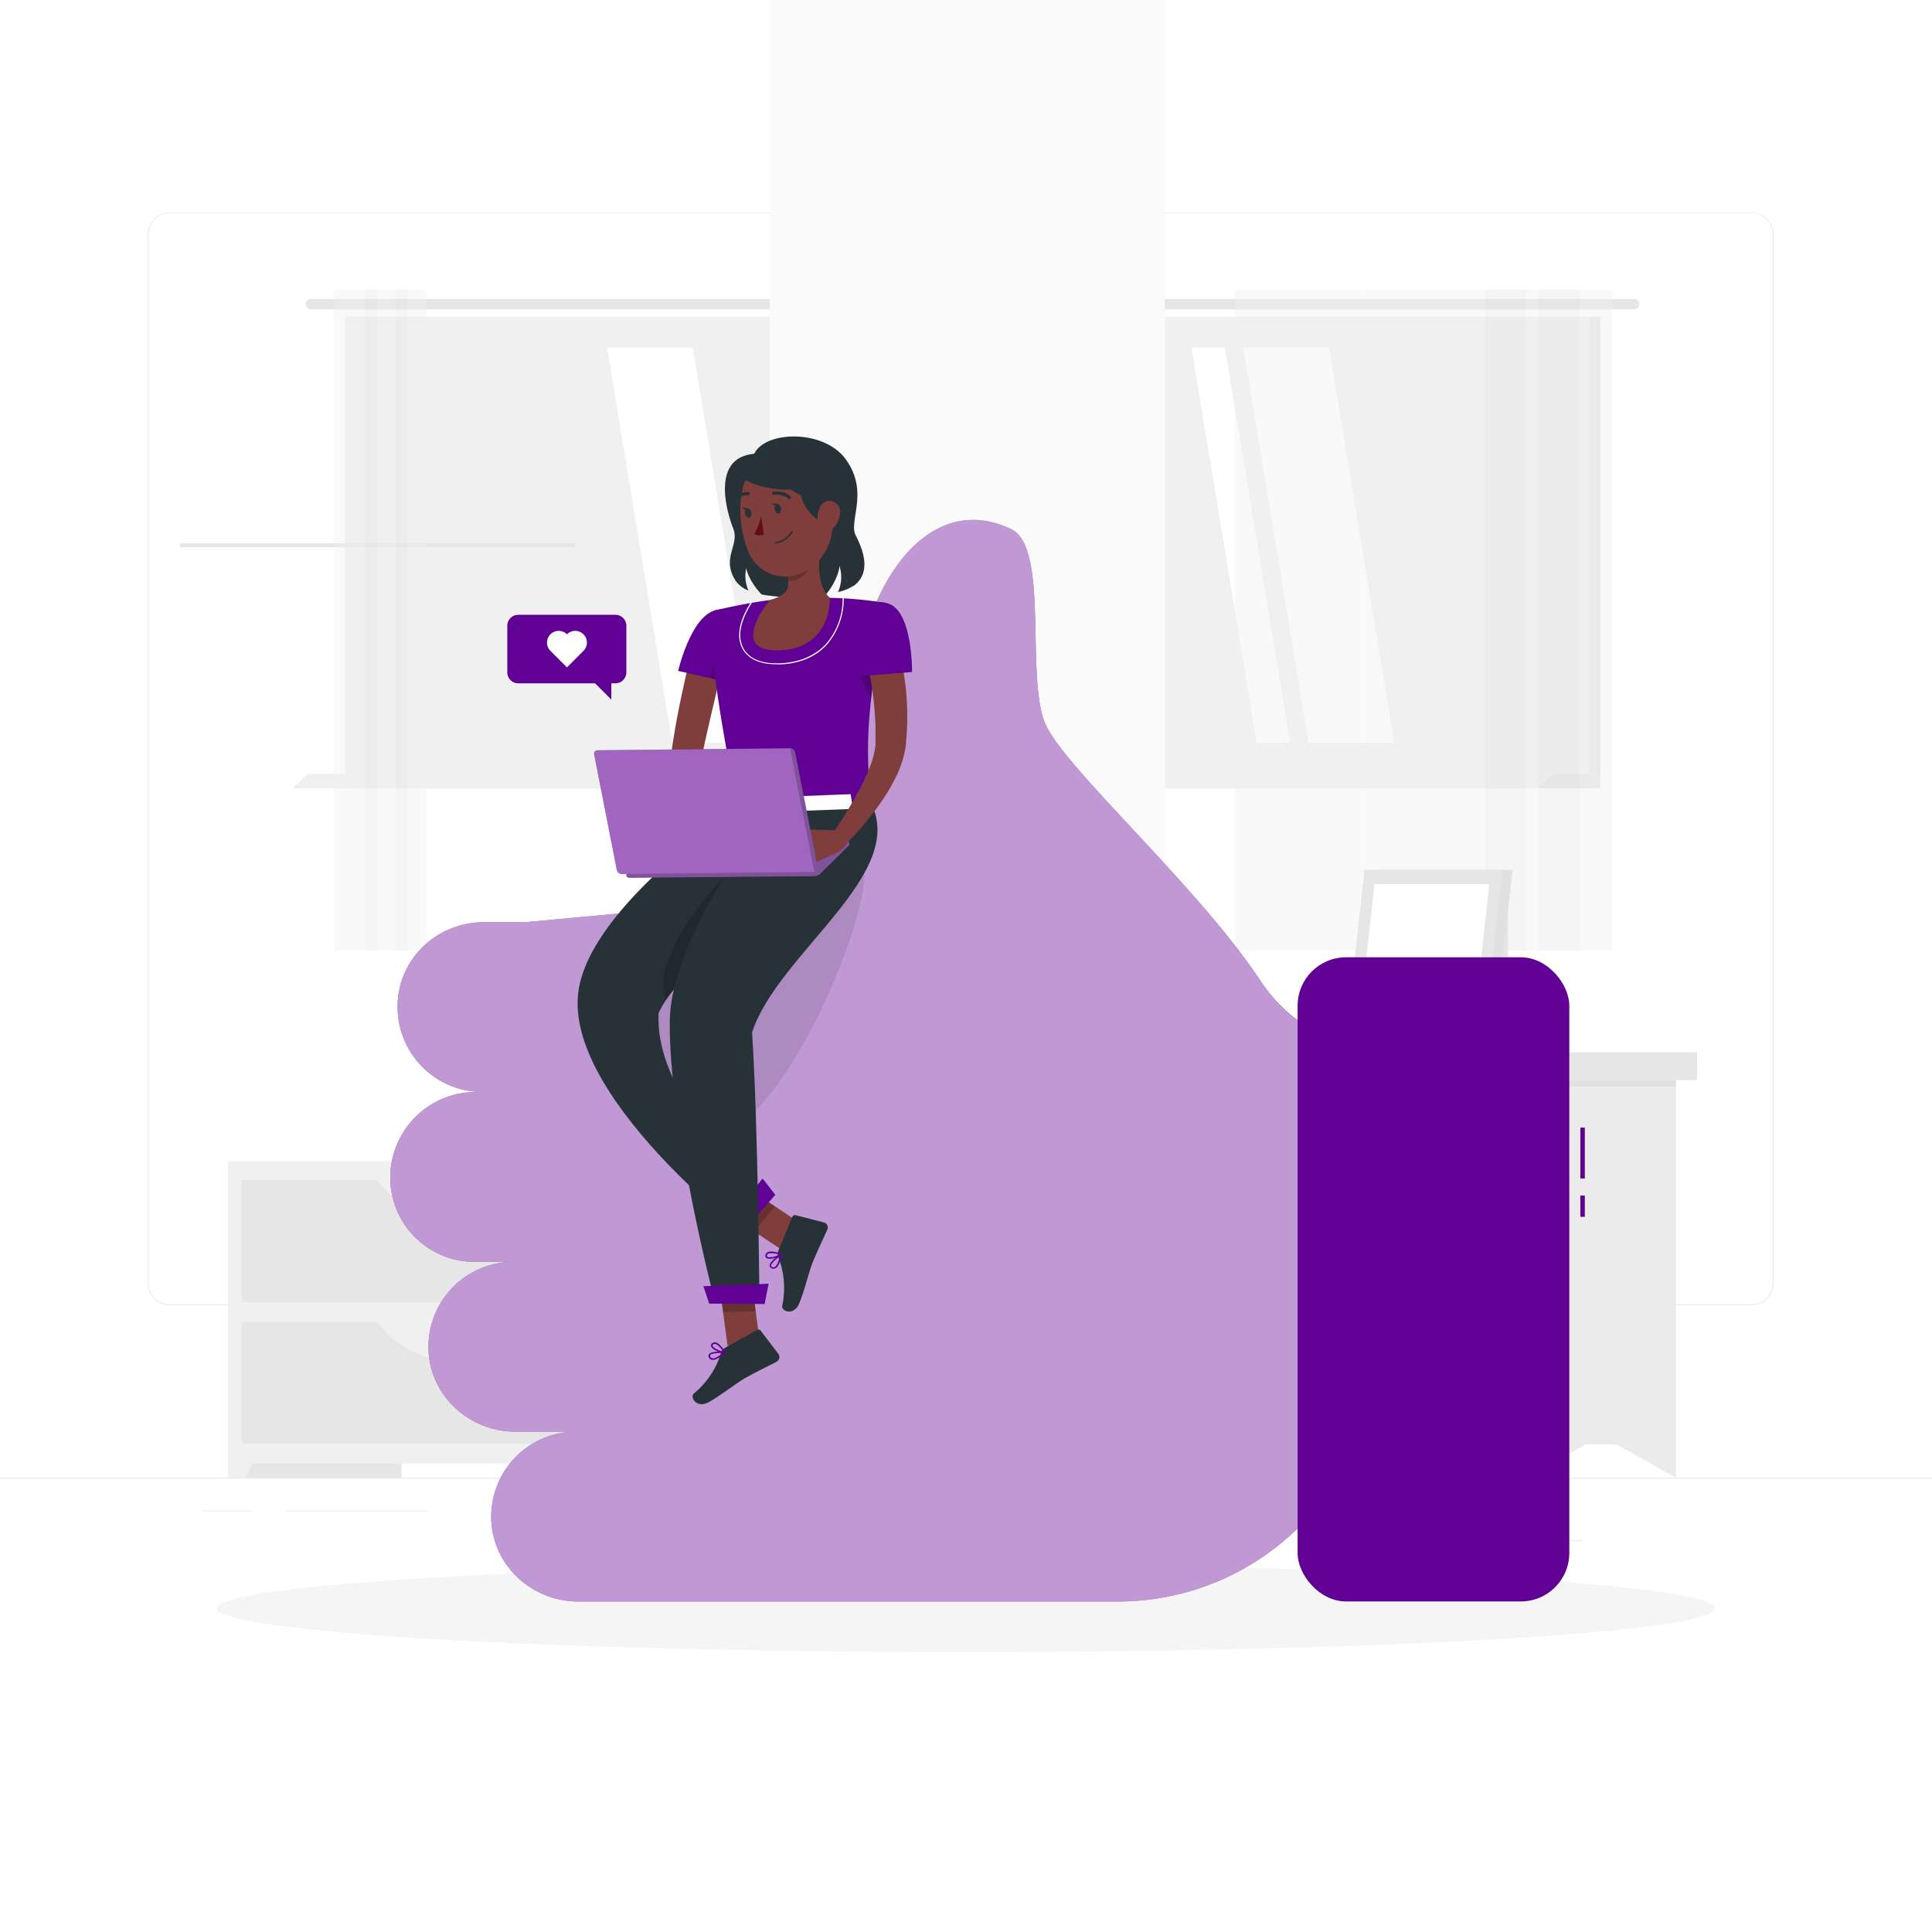 <svg class="animated" id="freepik_stories-social-networking" xmlns="http://www.w3.org/2000/svg" viewBox="0 0 500 500" version="1.1" xmlns:xlink="http://www.w3.org/1999/xlink" xmlns:svgjs="http://svgjs.com/svgjs"><style>svg#freepik_stories-social-networking:not(.animated) .animable {opacity: 0;}svg#freepik_stories-social-networking.animated #freepik--Like--inject-42 {animation: 1.5s Infinite  linear floating;animation-delay: 0s;}svg#freepik_stories-social-networking.animated #freepik--love-text--inject-42 {animation: 1.5s Infinite  linear floating;animation-delay: 0s;}            @keyframes floating {                0% {                    opacity: 1;                    transform: translateY(0px);                }                50% {                    transform: translateY(-10px);                }                100% {                    opacity: 1;                    transform: translateY(0px);                }            }        </style><g id="freepik--background-complete--inject-42" class="animable" style="transform-origin: 250px 226.935px;"><rect y="382.4" width="500" height="0.25" style="fill: rgb(235, 235, 235); transform-origin: 250px 382.525px;" id="elj37pxcn9jzq" class="animable"></rect><rect x="393.11" y="398.62" width="16.56" height="0.25" style="fill: rgb(235, 235, 235); transform-origin: 401.39px 398.745px;" id="ellzyp45xfxx" class="animable"></rect><rect x="329.19" y="394.99" width="37.81" height="0.25" style="fill: rgb(235, 235, 235); transform-origin: 348.095px 395.115px;" id="elcm7ll2ckwga" class="animable"></rect><rect x="265" y="389.21" width="69.08" height="0.25" style="fill: rgb(235, 235, 235); transform-origin: 299.54px 389.335px;" id="el5l2ywkqbaaq" class="animable"></rect><rect x="52.46" y="390.89" width="12.69" height="0.25" style="fill: rgb(235, 235, 235); transform-origin: 58.805px 391.015px;" id="el16aei9ntar6" class="animable"></rect><rect x="74.06" y="390.89" width="36.83" height="0.25" style="fill: rgb(235, 235, 235); transform-origin: 92.475px 391.015px;" id="elnuxuubza5m" class="animable"></rect><rect x="152.33" y="395.11" width="59.53" height="0.25" style="fill: rgb(235, 235, 235); transform-origin: 182.095px 395.235px;" id="elud8a3if8khe" class="animable"></rect><path d="M237,337.8H43.91a5.71,5.71,0,0,1-5.7-5.71V60.66A5.71,5.71,0,0,1,43.91,55H237a5.71,5.71,0,0,1,5.71,5.71V332.09A5.71,5.71,0,0,1,237,337.8ZM43.91,55.2a5.46,5.46,0,0,0-5.45,5.46V332.09a5.46,5.46,0,0,0,5.45,5.46H237a5.47,5.47,0,0,0,5.46-5.46V60.66A5.47,5.47,0,0,0,237,55.2Z" style="fill: rgb(235, 235, 235); transform-origin: 140.46px 196.4px;" id="elojo9urzcjqm" class="animable"></path><path d="M453.31,337.8H260.21a5.72,5.72,0,0,1-5.71-5.71V60.66A5.72,5.72,0,0,1,260.21,55h193.1A5.71,5.71,0,0,1,459,60.66V332.09A5.71,5.71,0,0,1,453.31,337.8ZM260.21,55.2a5.47,5.47,0,0,0-5.46,5.46V332.09a5.47,5.47,0,0,0,5.46,5.46h193.1a5.47,5.47,0,0,0,5.46-5.46V60.66a5.47,5.47,0,0,0-5.46-5.46Z" style="fill: rgb(235, 235, 235); transform-origin: 356.75px 196.4px;" id="el7ahec5iq8un" class="animable"></path><g id="elq8cz128l24"><rect x="59.08" y="300.54" width="44.84" height="81.86" style="fill: rgb(230, 230, 230); transform-origin: 81.5px 341.47px; transform: rotate(180deg);" class="animable" id="elx5qbwoh7vs"></rect></g><polygon points="63.59 382.4 59.08 382.4 59.08 372.16 68.32 372.16 63.59 382.4" style="fill: rgb(240, 240, 240); transform-origin: 63.7px 377.28px;" id="elg8f829kuodl" class="animable"></polygon><g id="ell6b25s8bkv"><rect x="184.75" y="300.54" width="44.84" height="81.86" style="fill: rgb(230, 230, 230); transform-origin: 207.17px 341.47px; transform: rotate(180deg);" class="animable" id="eliikz4l8khsl"></rect></g><g id="eltj9617090pn"><rect x="59.08" y="300.54" width="129.61" height="78.23" style="fill: rgb(240, 240, 240); transform-origin: 123.885px 339.655px; transform: rotate(180deg);" class="animable" id="elkb1mkzxnt4"></rect></g><polygon points="184.18 382.4 188.69 382.4 188.69 372.16 179.45 372.16 184.18 382.4" style="fill: rgb(240, 240, 240); transform-origin: 184.07px 377.28px;" id="eldvpfgqe6gq6" class="animable"></polygon><g id="elybgmd2mltjt"><rect x="62.58" y="305.43" width="122.61" height="31.57" style="fill: rgb(230, 230, 230); transform-origin: 123.885px 321.215px; transform: rotate(180deg);" class="animable" id="el9hrv8rs0m7b"></rect></g><path d="M115.71,315.24h16.35c7.11,0,13.9-3.89,18.78-10.77H96.93C101.82,311.35,108.61,315.24,115.71,315.24Z" style="fill: rgb(240, 240, 240); transform-origin: 123.885px 309.855px;" id="ely0p2gckhw4l" class="animable"></path><g id="elubm0sy56nad"><rect x="62.58" y="342.1" width="122.61" height="31.57" style="fill: rgb(230, 230, 230); transform-origin: 123.885px 357.885px; transform: rotate(180deg);" class="animable" id="elbcqpde95lch"></rect></g><path d="M115.71,351.91h16.35c7.11,0,13.9-3.89,18.78-10.77H96.93C101.82,348,108.61,351.91,115.71,351.91Z" style="fill: rgb(240, 240, 240); transform-origin: 123.885px 346.525px;" id="elc406lwzw047" class="animable"></path><g id="ell4ymjdj7jfd"><rect x="94.94" y="81.98" width="319.24" height="118.26" style="fill: rgb(230, 230, 230); transform-origin: 254.56px 141.11px; transform: rotate(180deg);" class="animable" id="eljm1krh5s09"></rect></g><path d="M80.5,77.38H422.9a1.34,1.34,0,0,1,1.34,1.34h0a1.34,1.34,0,0,1-1.34,1.34H80.5a1.33,1.33,0,0,1-1.33-1.34h0A1.33,1.33,0,0,1,80.5,77.38Z" style="fill: rgb(230, 230, 230); transform-origin: 251.705px 78.72px;" id="elhpr96bw5hbr" class="animable"></path><g id="elwbs04zaqj5m"><rect x="89.22" y="81.98" width="322.29" height="118.26" style="fill: rgb(240, 240, 240); transform-origin: 250.365px 141.11px; transform: rotate(180deg);" class="animable" id="el8khcp3z0nu5"></rect></g><polygon points="94.94 200.25 414.18 200.25 414.18 204.03 91 204.03 94.94 200.25" style="fill: rgb(230, 230, 230); transform-origin: 252.59px 202.14px;" id="el4truyenuby4" class="animable"></polygon><polygon points="79.7 200.25 401.99 200.25 398.05 204.03 75.76 204.03 79.7 200.25" style="fill: rgb(240, 240, 240); transform-origin: 238.875px 202.14px;" id="elvjv15i75dpq" class="animable"></polygon><g id="ell1c9p0plmgn"><rect x="199.24" y="-12.03" width="102.26" height="306.28" style="fill: rgb(250, 250, 250); transform-origin: 250.37px 141.11px; transform: rotate(90deg);" class="animable" id="ellvvv3wqleh"></rect></g><polygon points="360.83 192.24 343.94 89.99 321.77 89.99 338.65 192.24 360.83 192.24" style="fill: rgb(255, 255, 255); transform-origin: 341.3px 141.115px;" id="eln0gpr9gxlpr" class="animable"></polygon><polygon points="196.16 192.24 179.27 89.99 157.1 89.99 173.99 192.24 196.16 192.24" style="fill: rgb(255, 255, 255); transform-origin: 176.63px 141.115px;" id="el6ixvfsq2qc5" class="animable"></polygon><polygon points="333.89 192.24 317 89.99 308.36 89.99 325.25 192.24 333.89 192.24" style="fill: rgb(255, 255, 255); transform-origin: 321.125px 141.115px;" id="elccd74397xeh" class="animable"></polygon><g id="eliyt5a52b3f"><rect x="46.61" y="140.61" width="102.26" height="1.02" style="fill: rgb(230, 230, 230); transform-origin: 97.74px 141.12px; transform: rotate(90deg);" class="animable" id="eltwn11ms9sms"></rect></g><g id="elebnba0g7uxp"><g style="opacity: 0.4; transform-origin: 368.385px 160.495px;" class="animable" id="elg103vclew6c"><g id="elzn4wf4kd7gf"><rect x="384.65" y="74.99" width="32.53" height="171.01" style="fill: rgb(240, 240, 240); transform-origin: 400.915px 160.495px; transform: rotate(180deg);" class="animable" id="eltcdpmtswcb"></rect></g><g id="ely2sz50asskd"><rect x="398.05" y="74.99" width="10.73" height="171.01" style="fill: rgb(230, 230, 230); transform-origin: 403.415px 160.495px; transform: rotate(180deg);" class="animable" id="elds0ulolpym9"></rect></g><g id="elanv65tax9e"><rect x="352.12" y="74.99" width="32.53" height="171.01" style="fill: rgb(240, 240, 240); transform-origin: 368.385px 160.495px; transform: rotate(180deg);" class="animable" id="eldfswz45rga"></rect></g><g id="elwitaoot3onf"><rect x="384.27" y="74.99" width="10.73" height="171.01" style="fill: rgb(230, 230, 230); transform-origin: 389.635px 160.495px; transform: rotate(180deg);" class="animable" id="el48nvrzvb9m2"></rect></g><g id="el53z7tzp009a"><rect x="319.59" y="74.99" width="32.53" height="171.01" style="fill: rgb(240, 240, 240); transform-origin: 335.855px 160.495px; transform: rotate(180deg);" class="animable" id="elq9oobxx5cj9"></rect></g></g></g><g id="elqh8oh8wi7h9"><g style="opacity: 0.4; transform-origin: 98.385px 160.495px;" class="animable" id="el4fr6v5dcdff"><g id="el2m71zwc0pvb"><rect x="102.35" y="74.99" width="7.94" height="171.01" style="fill: rgb(240, 240, 240); transform-origin: 106.32px 160.495px; transform: rotate(180deg);" class="animable" id="elqcioi0ppmos"></rect></g><g id="elk1p3r6mi2zh"><rect x="99.26" y="74.99" width="6.18" height="171.01" style="fill: rgb(230, 230, 230); transform-origin: 102.35px 160.495px; transform: rotate(180deg);" class="animable" id="el201rulkx4pv"></rect></g><g id="el2ylji0gcrw7"><rect x="94.41" y="74.99" width="7.94" height="171.01" style="fill: rgb(240, 240, 240); transform-origin: 98.38px 160.495px; transform: rotate(180deg);" class="animable" id="elcw7ij7o06mr"></rect></g><g id="el918re0axjxi"><rect x="91.32" y="74.99" width="6.18" height="171.01" style="fill: rgb(230, 230, 230); transform-origin: 94.41px 160.495px; transform: rotate(180deg);" class="animable" id="elxg5gab54j"></rect></g><g id="el9myzsjf3vhb"><rect x="86.48" y="74.99" width="7.94" height="171.01" style="fill: rgb(240, 240, 240); transform-origin: 90.45px 160.495px; transform: rotate(180deg);" class="animable" id="el8e9ljj4n1fq"></rect></g></g></g><g id="els9wj9ca701"><rect x="394.99" y="272.33" width="44.21" height="7.2" style="fill: rgb(230, 230, 230); transform-origin: 417.095px 275.93px; transform: rotate(180deg);" class="animable" id="el5fgmp7whag7"></rect></g><g id="el7rnwje22xrr"><rect x="394.99" y="279.53" width="38.72" height="94.29" style="fill: rgb(235, 235, 235); transform-origin: 414.35px 326.675px; transform: rotate(180deg);" class="animable" id="el9m9blts8dy"></rect></g><rect x="273.18" y="279.53" width="121.81" height="94.29" style="fill: rgb(245, 245, 245); transform-origin: 334.085px 326.675px;" id="elvu6ff9beywb" class="animable"></rect><path d="M386.58,363.85h-105V289.51h105Zm-103.94-1h102.9V290.55H282.64Z" style="fill: rgb(235, 235, 235); transform-origin: 334.08px 326.68px;" id="elgm09uoilsva" class="animable"></path><path d="M369.67,302.25a4.17,4.17,0,1,0,4.17-4.16A4.17,4.17,0,0,0,369.67,302.25Z" style="fill: rgb(235, 235, 235); transform-origin: 373.84px 302.26px;" id="elp8zyxvpoxnm" class="animable"></path><rect x="273.18" y="279.53" width="160.53" height="1.67" style="fill: rgb(224, 224, 224); transform-origin: 353.445px 280.365px;" id="elqat7ohg2xo" class="animable"></rect><rect x="267.69" y="272.33" width="127.3" height="7.2" style="fill: rgb(240, 240, 240); transform-origin: 331.34px 275.93px;" id="el6geoy30ogdg" class="animable"></rect><polygon points="433.71 373.82 433.71 382.4 418.34 373.82 433.71 373.82" style="fill: rgb(235, 235, 235); transform-origin: 426.025px 378.11px;" id="elieah3sikkt" class="animable"></polygon><polygon points="394.99 373.82 394.99 382.4 379.62 373.82 394.99 373.82" style="fill: rgb(245, 245, 245); transform-origin: 387.305px 378.11px;" id="elp4mzyjd4l" class="animable"></polygon><polygon points="273.18 373.82 273.18 382.4 288.56 373.82 273.18 373.82" style="fill: rgb(245, 245, 245); transform-origin: 280.87px 378.11px;" id="elzwwhu162ujl" class="animable"></polygon><polygon points="394.99 373.82 394.99 382.4 410.37 373.82 394.99 373.82" style="fill: rgb(235, 235, 235); transform-origin: 402.68px 378.11px;" id="el9dvfovga7wc" class="animable"></polygon><polygon points="311.9 373.82 311.9 382.4 327.28 373.82 311.9 373.82" style="fill: rgb(235, 235, 235); transform-origin: 319.59px 378.11px;" id="el8e4scafqcch" class="animable"></polygon><polygon points="311.9 373.82 311.9 382.4 296.53 373.82 311.9 373.82" style="fill: rgb(235, 235, 235); transform-origin: 304.215px 378.11px;" id="el6igpla49o95" class="animable"></polygon><g id="el18ubdb75tr5"><rect x="379.89" y="231.98" width="10.41" height="40.36" style="fill: rgb(230, 230, 230); transform-origin: 385.095px 252.16px; transform: rotate(180deg);" class="animable" id="ely473eipz138"></rect></g><polygon points="351.65 272.33 386.22 272.33 391.44 225.1 356.87 225.1 351.65 272.33" style="fill: rgb(224, 224, 224); transform-origin: 371.545px 248.715px;" id="elnaiq6vvyk9o" class="animable"></polygon><polygon points="347.91 272.33 383.61 272.33 388.83 225.1 353.13 225.1 347.91 272.33" style="fill: rgb(230, 230, 230); transform-origin: 368.37px 248.715px;" id="elrl8mj1bl0u" class="animable"></polygon><polygon points="381.03 268.61 385.43 228.82 355.71 228.82 351.31 268.61 381.03 268.61" style="fill: rgb(255, 255, 255); transform-origin: 368.37px 248.715px;" id="el7e6s5tdmmq" class="animable"></polygon></g><g id="freepik--Shadow--inject-42" class="animable" style="transform-origin: 250px 416.24px;"><ellipse id="freepik--path--inject-42" cx="250" cy="416.24" rx="193.89" ry="11.32" style="fill: rgb(245, 245, 245); transform-origin: 250px 416.24px;" class="animable"></ellipse></g><g id="freepik--Like--inject-42" class="animable" style="transform-origin: 255.575px 274.514px;"><path d="M101,304.76a22.16,22.16,0,0,1,22.15-22.16h1.67A22,22,0,0,1,103,262.73c-1.28-13.22,9.14-24.08,22.41-24.08h10.67l77.31-7.16a12.18,12.18,0,0,0,11-13.71c-1.33-10.08-2.64-22.52-3-34.3-.77-26,16.4-58,40.32-46.52,9.69,4.65,3.87,36.88,8.52,49.64,4.1,11.26,39.19,41.88,56,67.25a40.7,40.7,0,0,0,18.16,15.09V387l-7.93,7.93a66.69,66.69,0,0,1-47.16,19.54H149.67c-11.26,0-21.09-8.24-22.4-19.42a22,22,0,0,1,21.82-24.54H133.43c-11.26,0-21.09-8.23-22.4-19.41a22,22,0,0,1,21.83-24.54h-10A21.8,21.8,0,0,1,101,304.76Z" style="fill: #610094; transform-origin: 222.695px 274.514px;" id="el6htr5xiv6fu" class="animable"></path><g id="el7ii2fr5esfn"><path d="M101,304.76a22.16,22.16,0,0,1,22.15-22.16h1.67A22,22,0,0,1,103,262.73c-1.28-13.22,9.14-24.08,22.41-24.08h10.67l77.31-7.16a12.18,12.18,0,0,0,11-13.71c-1.33-10.08-2.64-22.52-3-34.3-.77-26,16.4-58,40.32-46.52,9.69,4.65,3.87,36.88,8.52,49.64,4.1,11.26,39.19,41.88,56,67.25a40.7,40.7,0,0,0,18.16,15.09V387l-7.93,7.93a66.69,66.69,0,0,1-47.16,19.54H149.67c-11.26,0-21.09-8.24-22.4-19.42a22,22,0,0,1,21.82-24.54H133.43c-11.26,0-21.09-8.23-22.4-19.41a22,22,0,0,1,21.83-24.54h-10A21.8,21.8,0,0,1,101,304.76Z" style="fill: rgb(255, 255, 255); opacity: 0.6; transform-origin: 222.695px 274.514px;" class="animable" id="elmhnxxxi9wj"></path></g><rect x="409" y="309.41" width="1.15" height="5.5" style="fill: #610094; transform-origin: 409.575px 312.16px;" id="eljworpyju1rp" class="animable"></rect><rect x="409" y="291.83" width="1.15" height="13.17" style="fill: #610094; transform-origin: 409.575px 298.415px;" id="elu6j4hzr68i" class="animable"></rect><g id="elwxz7il2lxpj"><rect x="335.82" y="247.75" width="70.31" height="166.7" rx="12.53" style="fill: #610094; transform-origin: 370.975px 331.1px; transform: rotate(180deg);" class="animable" id="elpihxkag171k"></rect></g><g id="el6zghknnf56"><path d="M223.56,223.86a12.19,12.19,0,0,1-10.21,7.64l-32,3c-2.56,2.17-4.51,4.15-5.82,5.44-5.42,5.41-19,27,4.76,50.84C195.73,306.25,226.27,238.56,223.56,223.86Z" style="opacity: 0.1; transform-origin: 195.232px 258.461px;" class="animable" id="elnutknzfrin8"></path></g></g><g id="freepik--Character--inject-42" class="animable" style="transform-origin: 192.76px 238.18px;"><path d="M187.55,170.13l-2.85,12.05c-.93,4-1.88,8-2.73,12-.21,1-.42,2-.61,3l-.24,1.3c-.07.4-.1.82-.15,1.25a28.19,28.19,0,0,0,.19,5.46,69.08,69.08,0,0,0,2.63,11.52L180,218.63a44.6,44.6,0,0,1-5.44-12.07,30.32,30.32,0,0,1-1.12-6.94c0-.61,0-1.24,0-1.87s.1-1.31.17-1.79c.13-1.07.28-2.13.43-3.19.63-4.21,1.41-8.34,2.28-12.46s1.78-8.19,2.84-12.27Z" style="fill: rgb(127, 62, 59); transform-origin: 180.495px 193.335px;" id="elsepdj3vmqw" class="animable"></path><path d="M184.91,158c-6.24,1.88-9.4,15.63-9.4,15.63L188,176.47s4.29-5.42,4.13-11C192,160.56,189.83,156.53,184.91,158Z" style="fill: #610094; transform-origin: 183.822px 167.082px;" id="elkwzsk5l2uu" class="animable"></path><g id="eloakmz7j5ulo"><path d="M185.57,169.43a24.41,24.41,0,0,0-1.52,6.15l3.3.74Z" style="opacity: 0.2; transform-origin: 185.7px 172.875px;" class="animable" id="elhppv8wfww7d"></path></g><path d="M184.91,158s-4,1.58,6,51l34.4-1.33c-1.12-14-1.46-22.6,4.12-51.59a101.52,101.52,0,0,0-14.68-1.36,109,109,0,0,0-15.62.6C192.45,156.17,184.91,158,184.91,158Z" style="fill: #610094; transform-origin: 206.775px 181.83px;" id="elqp9tmgzksls" class="animable"></path><g id="eltcmzvbqkrlj"><path d="M228.59,160.53a13.67,13.67,0,0,0-6.78,6.75c-1.61,3.82,2.65,11.58,3.67,13.32C226.08,175.19,227.08,168.75,228.59,160.53Z" style="opacity: 0.2; transform-origin: 225.02px 170.565px;" class="animable" id="el891psfg7rlh"></path></g><path d="M221.25,151.38a12.29,12.29,0,0,1-4.37,1.83,9.44,9.44,0,0,0,.36-6.77c0,1.37-1.17,4.71-3.51,7.42a48.4,48.4,0,0,1-16.59,0h0c-2.46-2.47-3.86-5.54-4-6.86a9.22,9.22,0,0,0,.56,5.83,7.18,7.18,0,0,1-3.29-2.49c-3.84-5.88,1.05-9.27-.64-13.53s-5.84-18.4,5.42-19.36c2.83-6,18-6.42,23.68,1.4,6.14,8.43.7,16,2.57,19.67C223.51,142.55,225.37,148,221.25,151.38Z" style="fill: rgb(38, 50, 56); transform-origin: 205.659px 133.769px;" id="ellm8u6amv5jg" class="animable"></path><path d="M200.85,171.91c-5.61,0-7.92-2.37-8.86-4.36-1.79-3.78.24-8.38,2.27-11.59a.14.14,0,0,1,.19,0,.15.15,0,0,1,.05.2c-2,3.14-4,7.65-2.25,11.3.91,1.92,3.14,4.2,8.6,4.2l1,0c5.07-.23,9.1-1.95,12-5.1a17.72,17.72,0,0,0,4.22-11.69.14.14,0,0,1,.14-.14h0a.15.15,0,0,1,.15.14,18.09,18.09,0,0,1-4.29,11.88c-2.92,3.22-7,5-12.17,5.19Z" style="fill: rgb(255, 255, 255); transform-origin: 204.831px 163.335px;" id="elc6zrii3ju8e" class="animable"></path><path d="M212.61,139.05c-.8,5.07-1.5,12.43,2.15,15.65,0,0,.68,13-13,13.61s-2.59-13-2.59-13c5.55-1.56,5.32-3.82,4.19-7.69Z" style="fill: rgb(127, 62, 59); transform-origin: 204.846px 153.69px;" id="eldrcl7bh3xta" class="animable"></path><g id="eln88792uw87s"><path d="M208.82,142.55l-5.48,5.06a16.88,16.88,0,0,1,.59,2.75c2.09.17,5-1.42,5.56-3.72C209.94,144.89,209.56,142.85,208.82,142.55Z" style="opacity: 0.2; transform-origin: 206.512px 146.461px;" class="animable" id="elckwi1lloxn5"></path></g><path d="M215,127.45c.69,8.38,1.16,11.91-2.42,16.78-5.39,7.33-15.84,6.34-19-1.67-2.86-7.21-3.5-19.71,4.15-24.19A11.48,11.48,0,0,1,215,127.45Z" style="fill: rgb(127, 62, 59); transform-origin: 203.541px 132.988px;" id="elclwv0q7081" class="animable"></path><path d="M202.11,131.56c.09.68-.19,1.28-.63,1.34s-.88-.43-1-1.11.19-1.27.63-1.34S202,130.89,202.11,131.56Z" style="fill: rgb(38, 50, 56); transform-origin: 201.29px 131.674px;" id="elew28ozm42yj" class="animable"></path><path d="M194.46,132.67c.1.67-.18,1.27-.63,1.34s-.88-.44-1-1.11.18-1.28.62-1.34S194.36,132,194.46,132.67Z" style="fill: rgb(38, 50, 56); transform-origin: 193.642px 132.786px;" id="el9gyjvp4o2i" class="animable"></path><path d="M193.68,131.57l-1.69-.24S193,132.48,193.68,131.57Z" style="fill: rgb(38, 50, 56); transform-origin: 192.835px 131.625px;" id="elgsbh81hlud8" class="animable"></path><path d="M197,133.55a18.34,18.34,0,0,1-1.79,4.66,2.93,2.93,0,0,0,2.48.11Z" style="fill: rgb(99, 15, 15); transform-origin: 196.45px 136.047px;" id="el60rvw11hbsx" class="animable"></path><path d="M201.75,140.43a5.64,5.64,0,0,1-1,.22.2.2,0,0,1-.23-.17.19.19,0,0,1,.17-.22,5.48,5.48,0,0,0,4.07-2.73.2.2,0,0,1,.26-.1.2.2,0,0,1,.1.27A5.6,5.6,0,0,1,201.75,140.43Z" style="fill: rgb(38, 50, 56); transform-origin: 202.829px 139.033px;" id="elazsoyo6m2xh" class="animable"></path><path d="M207.05,125.21c-.54,4,2.62,9.34,7.38,10.63-1.36-1.05-.07-5.09,1.42-7.26C218.16,125.21,207.64,120.85,207.05,125.21Z" style="fill: rgb(38, 50, 56); transform-origin: 211.585px 129.609px;" id="eljouxqph9zg8" class="animable"></path><path d="M190.82,122.52c2.36,3.31,13.12,5.56,17.47,3.25-1.71.17-7.35-4.56-7.75-7.17C199.91,114.57,188.25,118.94,190.82,122.52Z" style="fill: rgb(38, 50, 56); transform-origin: 199.37px 121.852px;" id="el7wksrqxuddv" class="animable"></path><path d="M199.26,121.93c3.61,5,12.77,9.45,18.69,8.44-4.4-1.84-1.35-7.79-3.45-11.16C211.23,114,193.24,113.67,199.26,121.93Z" style="fill: rgb(38, 50, 56); transform-origin: 207.993px 122.996px;" id="elclkpsfl1wy7" class="animable"></path><path d="M217.41,132.75a6.18,6.18,0,0,1-2.08,4.21c-1.63,1.41-3.36.17-3.68-1.85-.27-1.82.24-4.74,2.24-5.37A2.77,2.77,0,0,1,217.41,132.75Z" style="fill: rgb(127, 62, 59); transform-origin: 214.508px 133.597px;" id="el0s86jefftx" class="animable"></path><path d="M204.43,129.12a.39.39,0,0,1-.46-.07c-1.3-1.33-3.67-1-3.69-1a.39.39,0,0,1-.46-.33.4.4,0,0,1,.33-.46c.11,0,2.8-.44,4.39,1.18a.41.41,0,0,1,0,.57A.23.23,0,0,1,204.43,129.12Z" style="fill: rgb(38, 50, 56); transform-origin: 202.235px 128.186px;" id="eliolkxdkz1pj" class="animable"></path><path d="M190.74,129.36a.4.4,0,0,1-.41-.66,4,4,0,0,1,3.4-1.35.39.39,0,0,1,.33.46.4.4,0,0,1-.46.33,3.2,3.2,0,0,0-2.68,1.1A.36.36,0,0,1,190.74,129.36Z" style="fill: rgb(38, 50, 56); transform-origin: 192.141px 128.355px;" id="elpg63ms7aehb" class="animable"></path><polygon points="208.1 317.2 202.5 323.56 185.97 312.62 191.57 306.26 208.1 317.2" style="fill: rgb(127, 62, 59); transform-origin: 197.035px 314.91px;" id="eltae6m2dm2n" class="animable"></polygon><path d="M201.43,323.68l3.65-8.8a.69.69,0,0,1,.8-.4l7.37,1.89a1.35,1.35,0,0,1,.87,1.83c-1.32,3-2.12,4.45-3.72,8.31-1,2.38-2.19,7.51-3.55,10.8s-4.69,2.11-4.41.62a22,22,0,0,0-1.07-12.74A2.23,2.23,0,0,1,201.43,323.68Z" style="fill: rgb(38, 50, 56); transform-origin: 207.748px 326.939px;" id="elmgfjwjtkw3" class="animable"></path><g id="eln38d7xfedh"><g style="opacity: 0.2; transform-origin: 193.27px 312.485px;" class="animable" id="ely1gd71nuwpt"><polygon points="191.58 306.26 185.97 312.63 195.18 318.71 200.57 312.21 191.58 306.26" id="el0oveltn2ms7o" class="animable" style="transform-origin: 193.27px 312.485px;"></polygon></g></g><path d="M191.68,208.63s-39,25.67-42,48c-3.58,26.56,42,61.83,42,61.83l7.64-8.67s-30.19-24-28.86-47.66c9.11-19.46,53.05-35.9,43.21-54.52Z" style="fill: rgb(38, 50, 56); transform-origin: 182.288px 263.035px;" id="elwn4rs4sd2y" class="animable"></path><polygon points="200.65 309.23 191.17 319.98 186.78 318.15 197.36 304.99 200.65 309.23" style="fill: #610094; transform-origin: 193.715px 312.485px;" id="elskspuqps61" class="animable"></polygon><path d="M200.75,328.2l-.09.05a1.15,1.15,0,0,1-1.11-.1.7.7,0,0,1-.37-.59c0-1.08,2.49-2.82,2.78-3a.2.2,0,0,1,.22,0,.21.21,0,0,1,.09.2C202.09,325.82,201.67,327.67,200.75,328.2Zm1-3c-1,.72-2.22,1.82-2.2,2.39a.3.3,0,0,0,.17.25.75.75,0,0,0,.74.08C201,327.64,201.49,326.63,201.78,325.16Z" style="fill: #610094; transform-origin: 200.726px 326.438px;" id="elw9n2k3ngu6" class="animable"></path><path d="M201.93,325c-.91.53-2.83,1.07-3.56.58a.69.69,0,0,1-.26-.84,1,1,0,0,1,.57-.68c1.11-.54,3.37.38,3.47.42a.22.22,0,0,1,.12.16.21.21,0,0,1-.08.19Zm-3.12-.55a.63.63,0,0,0-.31.4c-.07.25,0,.34.09.4.5.33,2.13,0,3-.53a4.6,4.6,0,0,0-2.77-.3Z" style="fill: #610094; transform-origin: 200.165px 324.831px;" id="el0srrw206lv0a" class="animable"></path><g id="elbfxq2tlexmw"><path d="M195.87,220.73l-9.38,23.91c-5.76,4.69-11,9.47-14.3,14.45a18.45,18.45,0,0,1-.52-5C171.92,245.19,184.66,226.47,195.87,220.73Z" style="opacity: 0.2; transform-origin: 183.765px 239.91px;" class="animable" id="eluzj2635wne"></path></g><polygon points="196.76 348.33 188.28 348.27 185.69 328.63 194.16 328.69 196.76 348.33" style="fill: rgb(127, 62, 59); transform-origin: 191.225px 338.48px;" id="elp2sim7rd5ic" class="animable"></polygon><path d="M187.65,348.8l8.31-4.63a.68.68,0,0,1,.88.17l4.61,6.06a1.37,1.37,0,0,1-.45,2c-2.93,1.56-4.42,2.17-8.08,4.21-2.25,1.25-6.38,4.53-9.49,6.26s-5-1.25-3.84-2.25a22,22,0,0,0,7.07-10.66A2.21,2.21,0,0,1,187.65,348.8Z" style="fill: rgb(38, 50, 56); transform-origin: 190.477px 353.738px;" id="elevqj7kuf8v8" class="animable"></path><g id="elo5vgluwcec"><g style="opacity: 0.2; transform-origin: 190.635px 334.105px;" class="animable" id="elj1ond2dhfc"><polygon points="194.17 328.69 185.69 328.63 187.14 339.58 195.58 339.37 194.17 328.69" id="eljlzymwdm7pl" class="animable" style="transform-origin: 190.635px 334.105px;"></polygon></g></g><path d="M200,208.63s-26.41,33.07-26.66,55.64c-.29,26.8,11.64,72.52,11.64,72.52l11.56.07s-.33-46-1.91-69.67c6.65-20.44,40.52-40.92,30.68-59.54Z" style="fill: rgb(38, 50, 56); transform-origin: 200.212px 272.255px;" id="elq5ehleh2kna" class="animable"></path><polygon points="197.88 337.48 183.54 337.38 182.04 332.86 198.92 332.22 197.88 337.48" style="fill: #610094; transform-origin: 190.48px 334.85px;" id="elurhatf5ivre" class="animable"></polygon><path d="M184.3,351.92l-.1,0a1.1,1.1,0,0,1-.8-.77.66.66,0,0,1,.07-.68c.64-.87,3.7-.67,4.05-.65a.19.19,0,0,1,.17.14.19.19,0,0,1-.05.21C186.83,350.89,185.35,352.07,184.3,351.92Zm2.7-1.74c-1.22-.05-2.87.05-3.21.51a.29.29,0,0,0,0,.3.73.73,0,0,0,.53.52C184.87,351.66,185.86,351.15,187,350.18Z" style="fill: #610094; transform-origin: 185.52px 350.86px;" id="elcwg654z1lco" class="animable"></path><path d="M187.19,350.18c-1-.15-2.88-.92-3.15-1.76a.7.7,0,0,1,.32-.82,1.07,1.07,0,0,1,.87-.18c1.2.27,2.4,2.39,2.45,2.48a.23.23,0,0,1,0,.2.2.2,0,0,1-.18.1Zm-2.11-2.38a.67.67,0,0,0-.49.13c-.21.15-.2.27-.17.37.18.56,1.69,1.29,2.71,1.46-.44-.68-1.27-1.79-2-1.95Z" style="fill: #610094; transform-origin: 185.855px 348.797px;" id="elblnoi7d2274" class="animable"></path><path d="M201.33,130.46l-1.69-.23S200.65,131.38,201.33,130.46Z" style="fill: rgb(38, 50, 56); transform-origin: 200.485px 130.523px;" id="elayj8aohesq5" class="animable"></path><path d="M181.31,213.55l6.37,2.49-4.12,5.08a6.46,6.46,0,0,1-4.42-4.12Z" style="fill: rgb(127, 62, 59); transform-origin: 183.41px 217.335px;" id="el1lgo0ebjzao" class="animable"></path><polygon points="189.81 218.77 187.63 224.42 183.56 221.12 187.68 216.04 189.81 218.77" style="fill: rgb(127, 62, 59); transform-origin: 186.685px 220.23px;" id="eljoc05gf6eda" class="animable"></polygon><path d="M225.76,205.62l1,3c.13.24-.15.49-.55.51l-35.4,1.36c-.31,0-.57-.13-.6-.32l-.43-3.07c0-.21.24-.4.58-.42l34.83-1.34A.64.64,0,0,1,225.76,205.62Z" style="fill: rgb(255, 255, 255); transform-origin: 208.286px 207.914px;" id="el3mzmla54kvr" class="animable"></path><path d="M221.12,209.7l.93,0c.18,0,.32-.11.3-.23l-.59-4c0-.12-.18-.2-.37-.2l-.93,0c-.19,0-.32.11-.31.22l.6,4C220.76,209.61,220.93,209.7,221.12,209.7Z" style="fill: #610094; transform-origin: 221.251px 207.485px;" id="elvf9mgruv41j" class="animable"></path><path d="M193.45,210.76l.93,0c.19,0,.32-.11.31-.23l-.59-4c0-.12-.19-.21-.37-.2l-.94,0c-.18,0-.32.11-.3.23l.59,4C193.1,210.68,193.26,210.77,193.45,210.76Z" style="fill: #610094; transform-origin: 193.589px 208.545px;" id="el364lsbgt4hk" class="animable"></path><path d="M207.22,210.23l.94,0c.18,0,.32-.11.3-.23l-.59-4c0-.12-.18-.21-.37-.2l-.93,0c-.19,0-.32.11-.31.23l.59,4C206.87,210.15,207,210.24,207.22,210.23Z" style="fill: #610094; transform-origin: 207.361px 208.015px;" id="elc23igdgbf5m" class="animable"></path><path d="M172.43,218.54l-10,7.23a.76.76,0,0,0,.39,1.39l47.9-.41a2.34,2.34,0,0,0,1.62-.69l7.2-7.1a.77.77,0,0,0-.51-1.35Z" style="fill: #610094; transform-origin: 190.949px 222.385px;" id="eli3pl6dbeojg" class="animable"></path><g id="el1l0xbvdhwq8"><path d="M172.43,218.54l-10,7.23a.76.76,0,0,0,.39,1.39l47.9-.41a2.34,2.34,0,0,0,1.62-.69l7.2-7.1a.77.77,0,0,0-.51-1.35Z" style="fill: rgb(255, 255, 255); opacity: 0.4; transform-origin: 190.949px 222.385px;" class="animable" id="elget5n2huu1m"></path></g><g id="elwgxo5fx4jib"><path d="M172.43,218.54l-10,7.23a.76.76,0,0,0,.39,1.39l47.9-.41a2.34,2.34,0,0,0,1.62-.69l7.2-7.1a.77.77,0,0,0-.51-1.35Z" style="opacity: 0.2; transform-origin: 190.949px 222.385px;" class="animable" id="elfz8n5a1dc6r"></path></g><path d="M216.91,214.9l-7.36-.22,5.35,6.76s4.1-1.14,4.9-4.57Z" style="fill: rgb(127, 62, 59); transform-origin: 214.675px 218.06px;" id="elfbjdwf3khx" class="animable"></path><polygon points="203.8 218.9 208.59 224.31 214.9 221.44 209.55 214.68 203.8 218.9" style="fill: rgb(127, 62, 59); transform-origin: 209.35px 219.495px;" id="elas3hnbadj7h" class="animable"></polygon><path d="M154.66,194.17l49.8-.52a1.38,1.38,0,0,1,1.32,1.06l5.86,29.9a.88.88,0,0,1-.89,1.09l-49.8.52a1.39,1.39,0,0,1-1.32-1.07l-5.86-29.9A.87.87,0,0,1,154.66,194.17Z" style="fill: #610094; transform-origin: 182.705px 209.935px;" id="elai24i44l86" class="animable"></path><g id="eltg95klgaxnk"><path d="M154.66,194.17l49.8-.52a1.38,1.38,0,0,1,1.32,1.06l5.86,29.9a.88.88,0,0,1-.89,1.09l-49.8.52a1.39,1.39,0,0,1-1.32-1.07l-5.86-29.9A.87.87,0,0,1,154.66,194.17Z" style="fill: rgb(255, 255, 255); opacity: 0.4; transform-origin: 182.705px 209.935px;" class="animable" id="elunpxba3ph5"></path></g><g id="elj97doxe559"><path d="M205.78,194.71l5.86,29.9a.88.88,0,0,1-.89,1.09l-6.29-32A1.38,1.38,0,0,1,205.78,194.71Z" style="opacity: 0.2; transform-origin: 208.063px 209.7px;" class="animable" id="el8tbbjl0q0hj"></path></g><path d="M231.45,164.22c.27.74.45,1.29.64,1.91s.35,1.21.51,1.82c.31,1.2.6,2.41.84,3.62.47,2.42.8,4.85,1.05,7.29a72.34,72.34,0,0,1,.3,7.36c0,1.22-.07,2.45-.13,3.67l-.15,1.84-.07.91-.14,1.1a27.06,27.06,0,0,1-2.58,7.61,49.85,49.85,0,0,1-3.8,6.39c-1.4,2-2.87,3.89-4.41,5.73s-3.14,3.57-4.92,5.27l-3.23-2.82c1.24-1.85,2.52-3.77,3.69-5.7s2.33-3.87,3.35-5.85a54.85,54.85,0,0,0,2.73-5.92,21.6,21.6,0,0,0,1.46-5.69l0-.63v-2.48c0-1.1,0-2.2-.09-3.29-.1-2.2-.32-4.39-.57-6.56s-.66-4.34-1.11-6.48c-.21-1.07-.46-2.13-.73-3.17l-.42-1.55c-.13-.49-.31-1-.42-1.41Z" style="fill: rgb(127, 62, 59); transform-origin: 225.077px 191.48px;" id="elzrwfainqcg" class="animable"></path><path d="M229.44,156.06c6.83,1.51,6.6,17.86,6.6,17.86l-14.46,1.15s-2.42-10-.46-14.28S225.67,155.22,229.44,156.06Z" style="fill: #610094; transform-origin: 228.197px 165.444px;" id="elnm65a5v6hs9" class="animable"></path></g><g id="freepik--love-text--inject-42" class="animable" style="transform-origin: 146.695px 170.08px;"><path d="M159.27,159.11H134.12a2.84,2.84,0,0,0-2.83,2.84V174a2.84,2.84,0,0,0,2.83,2.84H154l4.21,4.21v-4.21h1.05A2.84,2.84,0,0,0,162.1,174V162A2.84,2.84,0,0,0,159.27,159.11Z" style="fill: #610094; transform-origin: 146.695px 170.08px;" id="el13pgpqqlombo" class="animable"></path><path d="M151,164.16a3,3,0,0,0-4.27,0,3,3,0,0,0-4.28,4.28l4.28,4.28,4.27-4.28A3,3,0,0,0,151,164.16Z" style="fill: rgb(255, 255, 255); transform-origin: 146.732px 167.994px;" id="elg5qrwz8ivpq" class="animable"></path></g><defs>     <filter id="active" height="200%">         <feMorphology in="SourceAlpha" result="DILATED" operator="dilate" radius="2"></feMorphology>                <feFlood flood-color="#32DFEC" flood-opacity="1" result="PINK"></feFlood>        <feComposite in="PINK" in2="DILATED" operator="in" result="OUTLINE"></feComposite>        <feMerge>            <feMergeNode in="OUTLINE"></feMergeNode>            <feMergeNode in="SourceGraphic"></feMergeNode>        </feMerge>    </filter>    <filter id="hover" height="200%">        <feMorphology in="SourceAlpha" result="DILATED" operator="dilate" radius="2"></feMorphology>                <feFlood flood-color="#ff0000" flood-opacity="0.5" result="PINK"></feFlood>        <feComposite in="PINK" in2="DILATED" operator="in" result="OUTLINE"></feComposite>        <feMerge>            <feMergeNode in="OUTLINE"></feMergeNode>            <feMergeNode in="SourceGraphic"></feMergeNode>        </feMerge>            <feColorMatrix type="matrix" values="0   0   0   0   0                0   1   0   0   0                0   0   0   0   0                0   0   0   1   0 "></feColorMatrix>    </filter></defs></svg>